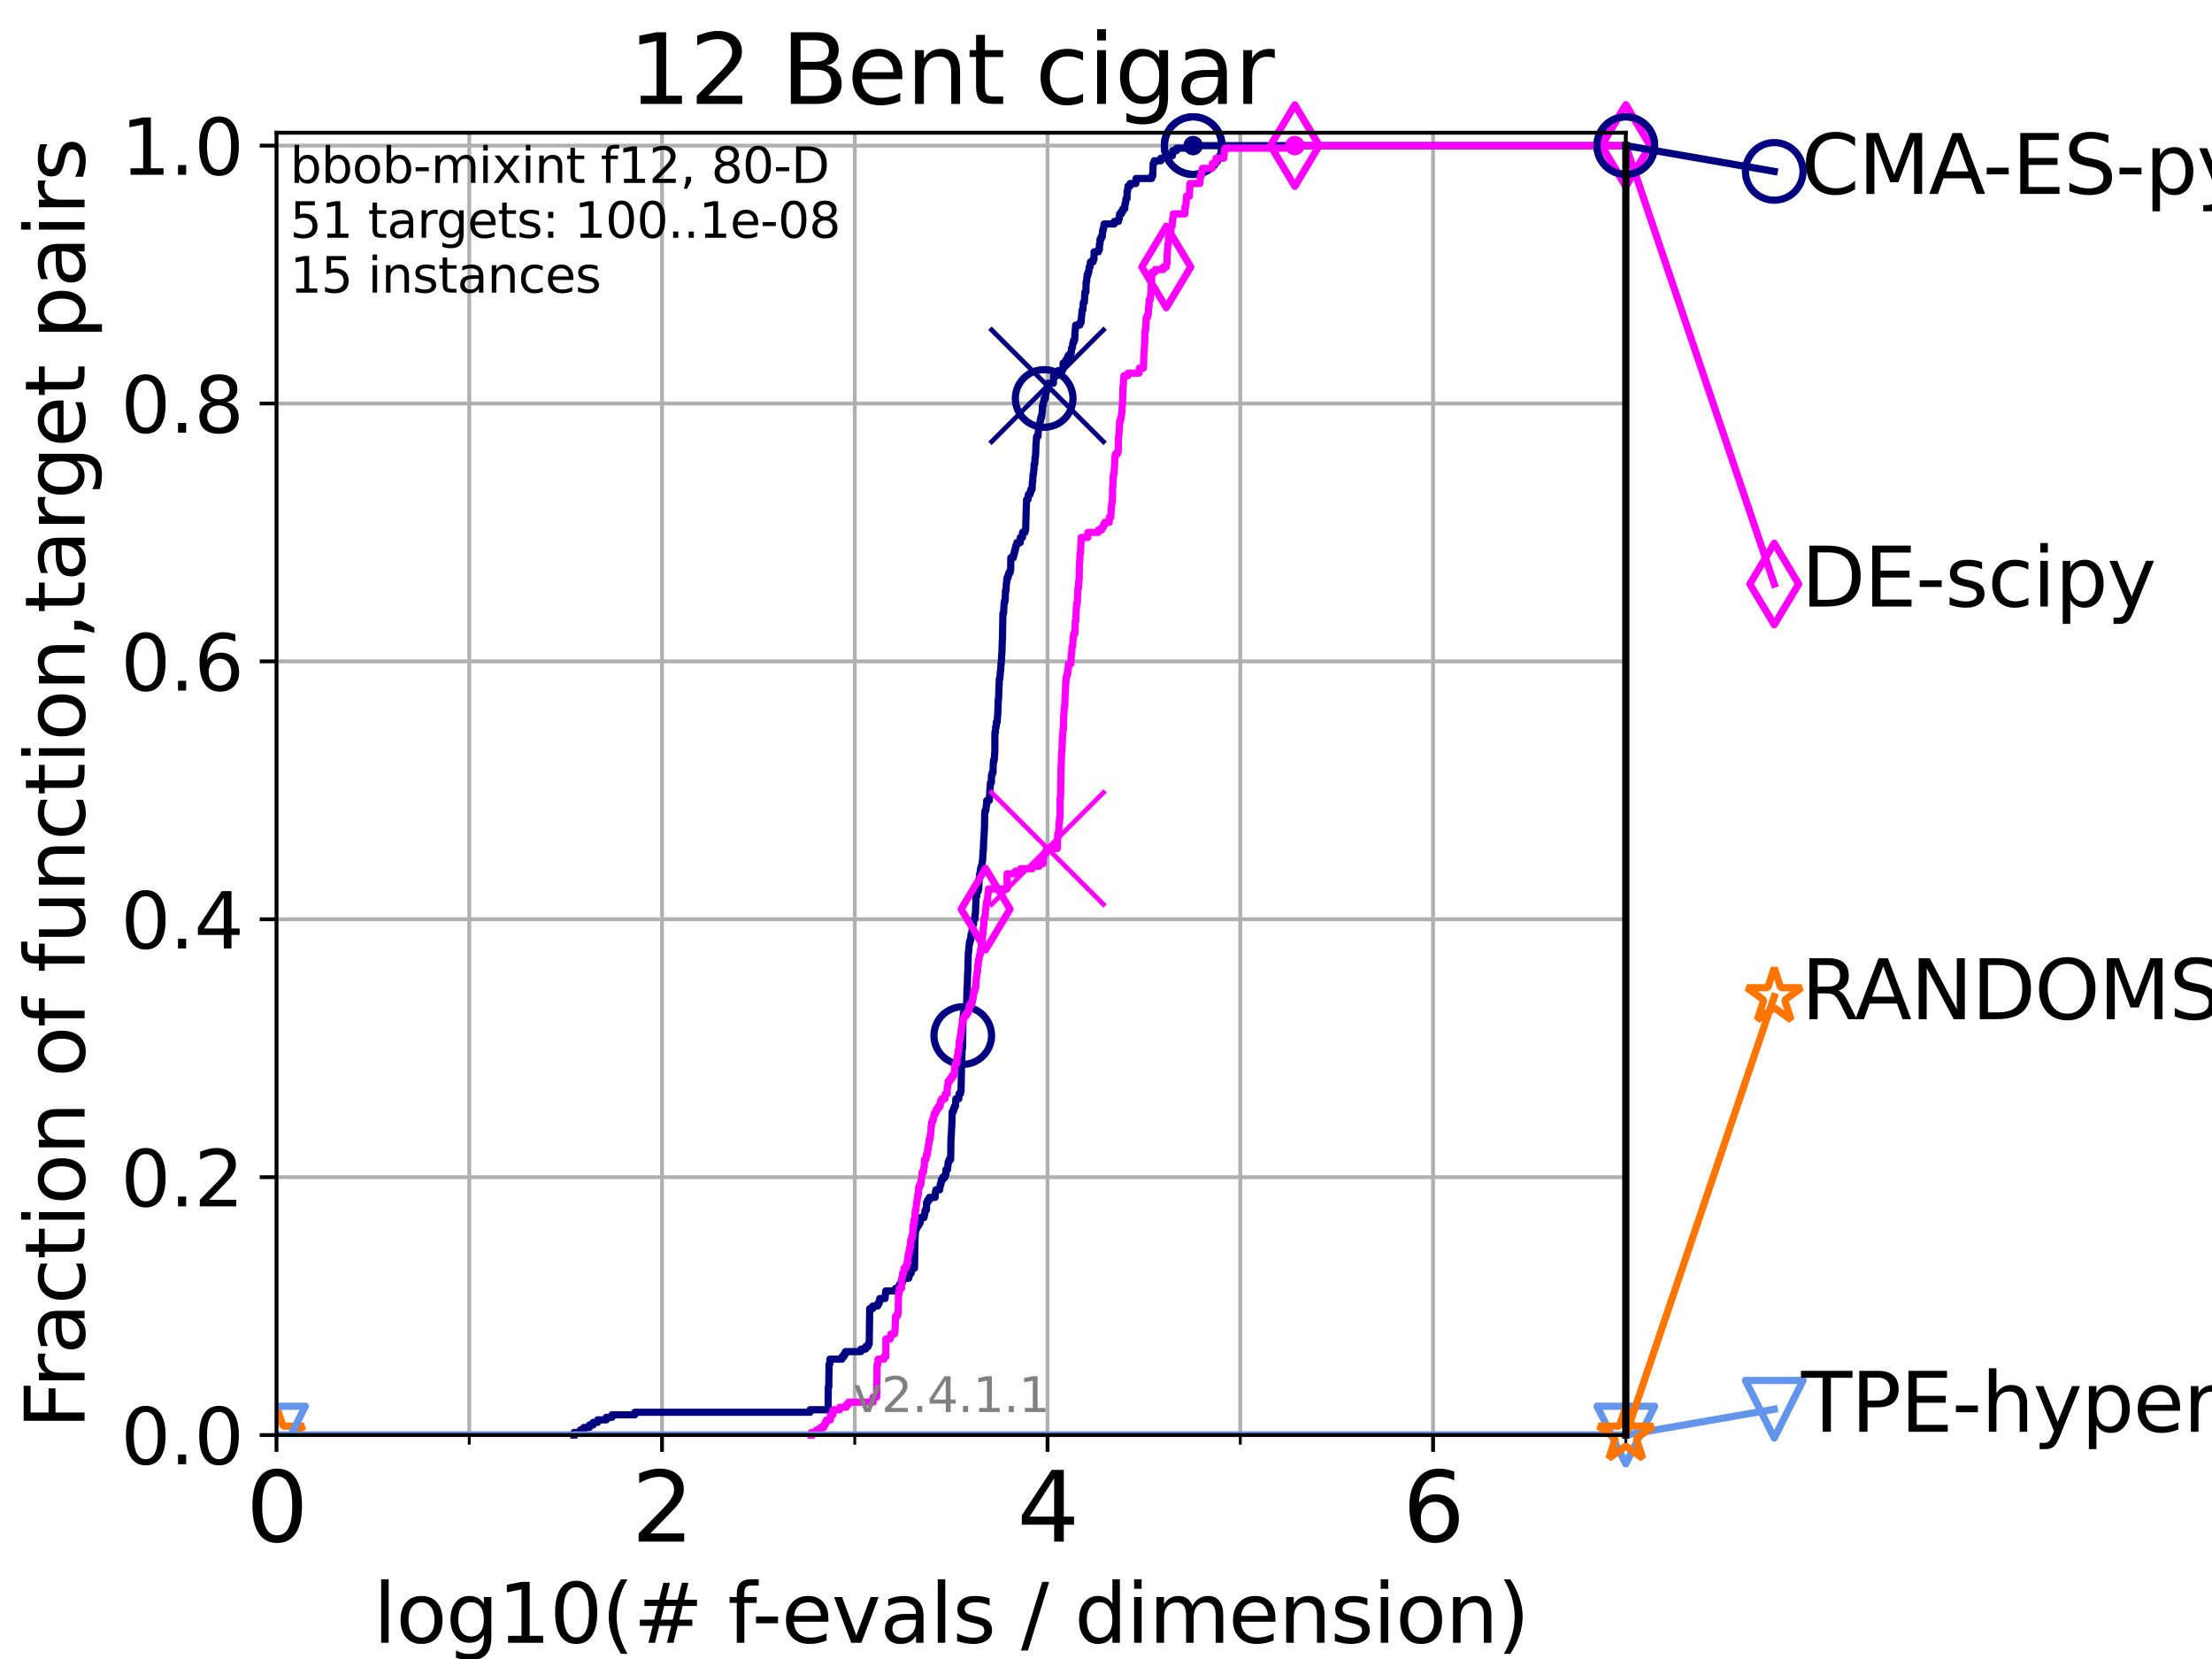 <?xml version="1.0" encoding="utf-8" standalone="no"?>
<!DOCTYPE svg PUBLIC "-//W3C//DTD SVG 1.1//EN"
  "http://www.w3.org/Graphics/SVG/1.1/DTD/svg11.dtd">
<svg height="345.6pt" version="1.1" viewBox="0 0 460.8 345.6" width="460.8pt" xmlns="http://www.w3.org/2000/svg" xmlns:xlink="http://www.w3.org/1999/xlink">
 <defs>
  <style type="text/css">*{stroke-linecap:butt;stroke-linejoin:round;}</style>
 </defs>
 <g id="figure_1">
  <g id="patch_1">
   <path d="M 0 345.6 
L 460.8 345.6 
L 460.8 0 
L 0 0 
z
" style="fill:#ffffff;"/>
  </g>
  <g id="axes_1">
   <g id="patch_2">
    <path d="M 57.6 298.944 
L 338.688 298.944 
L 338.688 27.648 
L 57.6 27.648 
z
" style="fill:#ffffff;"/>
   </g>
   <g id="matplotlib.axis_1">
    <g id="xtick_1">
     <g id="line2d_1">
      <path clip-path="url(#pe3dc09884a)" d="M 57.6 298.944 
L 57.6 27.648 
" style="fill:none;stroke:#b0b0b0;stroke-linecap:square;stroke-width:0.8;"/>
     </g>
     <g id="line2d_2">
      <defs>
       <path d="M 0 0 
L 0 3.5 
" id="mb6c97b53ec" style="stroke:#000000;stroke-width:0.8;"/>
      </defs>
      <g>
       <use style="stroke:#000000;stroke-width:0.8;" x="57.6" xlink:href="#mb6c97b53ec" y="298.944"/>
      </g>
     </g>
     <g id="text_1">
      <!-- 0 -->
      <g transform="translate(51.237 321.141)scale(0.2 -0.2)">
       <defs>
        <path d="M 2034 4250 
Q 1547 4250 1301 3770 
Q 1056 3291 1056 2328 
Q 1056 1369 1301 889 
Q 1547 409 2034 409 
Q 2525 409 2770 889 
Q 3016 1369 3016 2328 
Q 3016 3291 2770 3770 
Q 2525 4250 2034 4250 
z
M 2034 4750 
Q 2819 4750 3233 4129 
Q 3647 3509 3647 2328 
Q 3647 1150 3233 529 
Q 2819 -91 2034 -91 
Q 1250 -91 836 529 
Q 422 1150 422 2328 
Q 422 3509 836 4129 
Q 1250 4750 2034 4750 
z
" id="DejaVuSans-30" transform="scale(0.016)"/>
       </defs>
       <use xlink:href="#DejaVuSans-30"/>
      </g>
     </g>
    </g>
    <g id="xtick_2">
     <g id="line2d_3">
      <path clip-path="url(#pe3dc09884a)" d="M 137.911 298.944 
L 137.911 27.648 
" style="fill:none;stroke:#b0b0b0;stroke-linecap:square;stroke-width:0.8;"/>
     </g>
     <g id="line2d_4">
      <g>
       <use style="stroke:#000000;stroke-width:0.8;" x="137.911" xlink:href="#mb6c97b53ec" y="298.944"/>
      </g>
     </g>
     <g id="text_2">
      <!-- 2 -->
      <g transform="translate(131.548 321.141)scale(0.2 -0.2)">
       <defs>
        <path d="M 1228 531 
L 3431 531 
L 3431 0 
L 469 0 
L 469 531 
Q 828 903 1448 1529 
Q 2069 2156 2228 2338 
Q 2531 2678 2651 2914 
Q 2772 3150 2772 3378 
Q 2772 3750 2511 3984 
Q 2250 4219 1831 4219 
Q 1534 4219 1204 4116 
Q 875 4013 500 3803 
L 500 4441 
Q 881 4594 1212 4672 
Q 1544 4750 1819 4750 
Q 2544 4750 2975 4387 
Q 3406 4025 3406 3419 
Q 3406 3131 3298 2873 
Q 3191 2616 2906 2266 
Q 2828 2175 2409 1742 
Q 1991 1309 1228 531 
z
" id="DejaVuSans-32" transform="scale(0.016)"/>
       </defs>
       <use xlink:href="#DejaVuSans-32"/>
      </g>
     </g>
    </g>
    <g id="xtick_3">
     <g id="line2d_5">
      <path clip-path="url(#pe3dc09884a)" d="M 218.222 298.944 
L 218.222 27.648 
" style="fill:none;stroke:#b0b0b0;stroke-linecap:square;stroke-width:0.8;"/>
     </g>
     <g id="line2d_6">
      <g>
       <use style="stroke:#000000;stroke-width:0.8;" x="218.222" xlink:href="#mb6c97b53ec" y="298.944"/>
      </g>
     </g>
     <g id="text_3">
      <!-- 4 -->
      <g transform="translate(211.859 321.141)scale(0.2 -0.2)">
       <defs>
        <path d="M 2419 4116 
L 825 1625 
L 2419 1625 
L 2419 4116 
z
M 2253 4666 
L 3047 4666 
L 3047 1625 
L 3713 1625 
L 3713 1100 
L 3047 1100 
L 3047 0 
L 2419 0 
L 2419 1100 
L 313 1100 
L 313 1709 
L 2253 4666 
z
" id="DejaVuSans-34" transform="scale(0.016)"/>
       </defs>
       <use xlink:href="#DejaVuSans-34"/>
      </g>
     </g>
    </g>
    <g id="xtick_4">
     <g id="line2d_7">
      <path clip-path="url(#pe3dc09884a)" d="M 298.533 298.944 
L 298.533 27.648 
" style="fill:none;stroke:#b0b0b0;stroke-linecap:square;stroke-width:0.8;"/>
     </g>
     <g id="line2d_8">
      <g>
       <use style="stroke:#000000;stroke-width:0.8;" x="298.533" xlink:href="#mb6c97b53ec" y="298.944"/>
      </g>
     </g>
     <g id="text_4">
      <!-- 6 -->
      <g transform="translate(292.17 321.141)scale(0.2 -0.2)">
       <defs>
        <path d="M 2113 2584 
Q 1688 2584 1439 2293 
Q 1191 2003 1191 1497 
Q 1191 994 1439 701 
Q 1688 409 2113 409 
Q 2538 409 2786 701 
Q 3034 994 3034 1497 
Q 3034 2003 2786 2293 
Q 2538 2584 2113 2584 
z
M 3366 4563 
L 3366 3988 
Q 3128 4100 2886 4159 
Q 2644 4219 2406 4219 
Q 1781 4219 1451 3797 
Q 1122 3375 1075 2522 
Q 1259 2794 1537 2939 
Q 1816 3084 2150 3084 
Q 2853 3084 3261 2657 
Q 3669 2231 3669 1497 
Q 3669 778 3244 343 
Q 2819 -91 2113 -91 
Q 1303 -91 875 529 
Q 447 1150 447 2328 
Q 447 3434 972 4092 
Q 1497 4750 2381 4750 
Q 2619 4750 2861 4703 
Q 3103 4656 3366 4563 
z
" id="DejaVuSans-36" transform="scale(0.016)"/>
       </defs>
       <use xlink:href="#DejaVuSans-36"/>
      </g>
     </g>
    </g>
    <g id="xtick_5">
     <g id="line2d_9">
      <path clip-path="url(#pe3dc09884a)" d="M 97.755 298.944 
L 97.755 27.648 
" style="fill:none;stroke:#b0b0b0;stroke-linecap:square;stroke-width:0.8;"/>
     </g>
     <g id="line2d_10">
      <defs>
       <path d="M 0 0 
L 0 2 
" id="mf6ceb348d7" style="stroke:#000000;stroke-width:0.6;"/>
      </defs>
      <g>
       <use style="stroke:#000000;stroke-width:0.6;" x="97.755" xlink:href="#mf6ceb348d7" y="298.944"/>
      </g>
     </g>
    </g>
    <g id="xtick_6">
     <g id="line2d_11">
      <path clip-path="url(#pe3dc09884a)" d="M 178.066 298.944 
L 178.066 27.648 
" style="fill:none;stroke:#b0b0b0;stroke-linecap:square;stroke-width:0.8;"/>
     </g>
     <g id="line2d_12">
      <g>
       <use style="stroke:#000000;stroke-width:0.6;" x="178.066" xlink:href="#mf6ceb348d7" y="298.944"/>
      </g>
     </g>
    </g>
    <g id="xtick_7">
     <g id="line2d_13">
      <path clip-path="url(#pe3dc09884a)" d="M 258.377 298.944 
L 258.377 27.648 
" style="fill:none;stroke:#b0b0b0;stroke-linecap:square;stroke-width:0.8;"/>
     </g>
     <g id="line2d_14">
      <g>
       <use style="stroke:#000000;stroke-width:0.6;" x="258.377" xlink:href="#mf6ceb348d7" y="298.944"/>
      </g>
     </g>
    </g>
    <g id="xtick_8">
     <g id="line2d_15">
      <path clip-path="url(#pe3dc09884a)" d="M 338.688 298.944 
L 338.688 27.648 
" style="fill:none;stroke:#b0b0b0;stroke-linecap:square;stroke-width:0.8;"/>
     </g>
     <g id="line2d_16">
      <g>
       <use style="stroke:#000000;stroke-width:0.6;" x="338.688" xlink:href="#mf6ceb348d7" y="298.944"/>
      </g>
     </g>
    </g>
    <g id="text_5">
     <!-- log10(# f-evals / dimension) -->
     <g transform="translate(77.764 342.218)scale(0.17 -0.17)">
      <defs>
       <path d="M 603 4863 
L 1178 4863 
L 1178 0 
L 603 0 
L 603 4863 
z
" id="DejaVuSans-6c" transform="scale(0.016)"/>
       <path d="M 1959 3097 
Q 1497 3097 1228 2736 
Q 959 2375 959 1747 
Q 959 1119 1226 758 
Q 1494 397 1959 397 
Q 2419 397 2687 759 
Q 2956 1122 2956 1747 
Q 2956 2369 2687 2733 
Q 2419 3097 1959 3097 
z
M 1959 3584 
Q 2709 3584 3137 3096 
Q 3566 2609 3566 1747 
Q 3566 888 3137 398 
Q 2709 -91 1959 -91 
Q 1206 -91 779 398 
Q 353 888 353 1747 
Q 353 2609 779 3096 
Q 1206 3584 1959 3584 
z
" id="DejaVuSans-6f" transform="scale(0.016)"/>
       <path d="M 2906 1791 
Q 2906 2416 2648 2759 
Q 2391 3103 1925 3103 
Q 1463 3103 1205 2759 
Q 947 2416 947 1791 
Q 947 1169 1205 825 
Q 1463 481 1925 481 
Q 2391 481 2648 825 
Q 2906 1169 2906 1791 
z
M 3481 434 
Q 3481 -459 3084 -895 
Q 2688 -1331 1869 -1331 
Q 1566 -1331 1297 -1286 
Q 1028 -1241 775 -1147 
L 775 -588 
Q 1028 -725 1275 -790 
Q 1522 -856 1778 -856 
Q 2344 -856 2625 -561 
Q 2906 -266 2906 331 
L 2906 616 
Q 2728 306 2450 153 
Q 2172 0 1784 0 
Q 1141 0 747 490 
Q 353 981 353 1791 
Q 353 2603 747 3093 
Q 1141 3584 1784 3584 
Q 2172 3584 2450 3431 
Q 2728 3278 2906 2969 
L 2906 3500 
L 3481 3500 
L 3481 434 
z
" id="DejaVuSans-67" transform="scale(0.016)"/>
       <path d="M 794 531 
L 1825 531 
L 1825 4091 
L 703 3866 
L 703 4441 
L 1819 4666 
L 2450 4666 
L 2450 531 
L 3481 531 
L 3481 0 
L 794 0 
L 794 531 
z
" id="DejaVuSans-31" transform="scale(0.016)"/>
       <path d="M 1984 4856 
Q 1566 4138 1362 3434 
Q 1159 2731 1159 2009 
Q 1159 1288 1364 580 
Q 1569 -128 1984 -844 
L 1484 -844 
Q 1016 -109 783 600 
Q 550 1309 550 2009 
Q 550 2706 781 3412 
Q 1013 4119 1484 4856 
L 1984 4856 
z
" id="DejaVuSans-28" transform="scale(0.016)"/>
       <path d="M 3272 2816 
L 2363 2816 
L 2100 1772 
L 3016 1772 
L 3272 2816 
z
M 2803 4594 
L 2478 3297 
L 3391 3297 
L 3719 4594 
L 4219 4594 
L 3897 3297 
L 4872 3297 
L 4872 2816 
L 3775 2816 
L 3519 1772 
L 4513 1772 
L 4513 1294 
L 3397 1294 
L 3072 0 
L 2572 0 
L 2894 1294 
L 1978 1294 
L 1656 0 
L 1153 0 
L 1478 1294 
L 494 1294 
L 494 1772 
L 1594 1772 
L 1856 2816 
L 850 2816 
L 850 3297 
L 1978 3297 
L 2297 4594 
L 2803 4594 
z
" id="DejaVuSans-23" transform="scale(0.016)"/>
       <path id="DejaVuSans-20" transform="scale(0.016)"/>
       <path d="M 2375 4863 
L 2375 4384 
L 1825 4384 
Q 1516 4384 1395 4259 
Q 1275 4134 1275 3809 
L 1275 3500 
L 2222 3500 
L 2222 3053 
L 1275 3053 
L 1275 0 
L 697 0 
L 697 3053 
L 147 3053 
L 147 3500 
L 697 3500 
L 697 3744 
Q 697 4328 969 4595 
Q 1241 4863 1831 4863 
L 2375 4863 
z
" id="DejaVuSans-66" transform="scale(0.016)"/>
       <path d="M 313 2009 
L 1997 2009 
L 1997 1497 
L 313 1497 
L 313 2009 
z
" id="DejaVuSans-2d" transform="scale(0.016)"/>
       <path d="M 3597 1894 
L 3597 1613 
L 953 1613 
Q 991 1019 1311 708 
Q 1631 397 2203 397 
Q 2534 397 2845 478 
Q 3156 559 3463 722 
L 3463 178 
Q 3153 47 2828 -22 
Q 2503 -91 2169 -91 
Q 1331 -91 842 396 
Q 353 884 353 1716 
Q 353 2575 817 3079 
Q 1281 3584 2069 3584 
Q 2775 3584 3186 3129 
Q 3597 2675 3597 1894 
z
M 3022 2063 
Q 3016 2534 2758 2815 
Q 2500 3097 2075 3097 
Q 1594 3097 1305 2825 
Q 1016 2553 972 2059 
L 3022 2063 
z
" id="DejaVuSans-65" transform="scale(0.016)"/>
       <path d="M 191 3500 
L 800 3500 
L 1894 563 
L 2988 3500 
L 3597 3500 
L 2284 0 
L 1503 0 
L 191 3500 
z
" id="DejaVuSans-76" transform="scale(0.016)"/>
       <path d="M 2194 1759 
Q 1497 1759 1228 1600 
Q 959 1441 959 1056 
Q 959 750 1161 570 
Q 1363 391 1709 391 
Q 2188 391 2477 730 
Q 2766 1069 2766 1631 
L 2766 1759 
L 2194 1759 
z
M 3341 1997 
L 3341 0 
L 2766 0 
L 2766 531 
Q 2569 213 2275 61 
Q 1981 -91 1556 -91 
Q 1019 -91 701 211 
Q 384 513 384 1019 
Q 384 1609 779 1909 
Q 1175 2209 1959 2209 
L 2766 2209 
L 2766 2266 
Q 2766 2663 2505 2880 
Q 2244 3097 1772 3097 
Q 1472 3097 1187 3025 
Q 903 2953 641 2809 
L 641 3341 
Q 956 3463 1253 3523 
Q 1550 3584 1831 3584 
Q 2591 3584 2966 3190 
Q 3341 2797 3341 1997 
z
" id="DejaVuSans-61" transform="scale(0.016)"/>
       <path d="M 2834 3397 
L 2834 2853 
Q 2591 2978 2328 3040 
Q 2066 3103 1784 3103 
Q 1356 3103 1142 2972 
Q 928 2841 928 2578 
Q 928 2378 1081 2264 
Q 1234 2150 1697 2047 
L 1894 2003 
Q 2506 1872 2764 1633 
Q 3022 1394 3022 966 
Q 3022 478 2636 193 
Q 2250 -91 1575 -91 
Q 1294 -91 989 -36 
Q 684 19 347 128 
L 347 722 
Q 666 556 975 473 
Q 1284 391 1588 391 
Q 1994 391 2212 530 
Q 2431 669 2431 922 
Q 2431 1156 2273 1281 
Q 2116 1406 1581 1522 
L 1381 1569 
Q 847 1681 609 1914 
Q 372 2147 372 2553 
Q 372 3047 722 3315 
Q 1072 3584 1716 3584 
Q 2034 3584 2315 3537 
Q 2597 3491 2834 3397 
z
" id="DejaVuSans-73" transform="scale(0.016)"/>
       <path d="M 1625 4666 
L 2156 4666 
L 531 -594 
L 0 -594 
L 1625 4666 
z
" id="DejaVuSans-2f" transform="scale(0.016)"/>
       <path d="M 2906 2969 
L 2906 4863 
L 3481 4863 
L 3481 0 
L 2906 0 
L 2906 525 
Q 2725 213 2448 61 
Q 2172 -91 1784 -91 
Q 1150 -91 751 415 
Q 353 922 353 1747 
Q 353 2572 751 3078 
Q 1150 3584 1784 3584 
Q 2172 3584 2448 3432 
Q 2725 3281 2906 2969 
z
M 947 1747 
Q 947 1113 1208 752 
Q 1469 391 1925 391 
Q 2381 391 2643 752 
Q 2906 1113 2906 1747 
Q 2906 2381 2643 2742 
Q 2381 3103 1925 3103 
Q 1469 3103 1208 2742 
Q 947 2381 947 1747 
z
" id="DejaVuSans-64" transform="scale(0.016)"/>
       <path d="M 603 3500 
L 1178 3500 
L 1178 0 
L 603 0 
L 603 3500 
z
M 603 4863 
L 1178 4863 
L 1178 4134 
L 603 4134 
L 603 4863 
z
" id="DejaVuSans-69" transform="scale(0.016)"/>
       <path d="M 3328 2828 
Q 3544 3216 3844 3400 
Q 4144 3584 4550 3584 
Q 5097 3584 5394 3201 
Q 5691 2819 5691 2113 
L 5691 0 
L 5113 0 
L 5113 2094 
Q 5113 2597 4934 2840 
Q 4756 3084 4391 3084 
Q 3944 3084 3684 2787 
Q 3425 2491 3425 1978 
L 3425 0 
L 2847 0 
L 2847 2094 
Q 2847 2600 2669 2842 
Q 2491 3084 2119 3084 
Q 1678 3084 1418 2786 
Q 1159 2488 1159 1978 
L 1159 0 
L 581 0 
L 581 3500 
L 1159 3500 
L 1159 2956 
Q 1356 3278 1631 3431 
Q 1906 3584 2284 3584 
Q 2666 3584 2933 3390 
Q 3200 3197 3328 2828 
z
" id="DejaVuSans-6d" transform="scale(0.016)"/>
       <path d="M 3513 2113 
L 3513 0 
L 2938 0 
L 2938 2094 
Q 2938 2591 2744 2837 
Q 2550 3084 2163 3084 
Q 1697 3084 1428 2787 
Q 1159 2491 1159 1978 
L 1159 0 
L 581 0 
L 581 3500 
L 1159 3500 
L 1159 2956 
Q 1366 3272 1645 3428 
Q 1925 3584 2291 3584 
Q 2894 3584 3203 3211 
Q 3513 2838 3513 2113 
z
" id="DejaVuSans-6e" transform="scale(0.016)"/>
       <path d="M 513 4856 
L 1013 4856 
Q 1481 4119 1714 3412 
Q 1947 2706 1947 2009 
Q 1947 1309 1714 600 
Q 1481 -109 1013 -844 
L 513 -844 
Q 928 -128 1133 580 
Q 1338 1288 1338 2009 
Q 1338 2731 1133 3434 
Q 928 4138 513 4856 
z
" id="DejaVuSans-29" transform="scale(0.016)"/>
      </defs>
      <use xlink:href="#DejaVuSans-6c"/>
      <use x="27.783" xlink:href="#DejaVuSans-6f"/>
      <use x="88.965" xlink:href="#DejaVuSans-67"/>
      <use x="152.441" xlink:href="#DejaVuSans-31"/>
      <use x="216.064" xlink:href="#DejaVuSans-30"/>
      <use x="279.688" xlink:href="#DejaVuSans-28"/>
      <use x="318.701" xlink:href="#DejaVuSans-23"/>
      <use x="402.49" xlink:href="#DejaVuSans-20"/>
      <use x="434.277" xlink:href="#DejaVuSans-66"/>
      <use x="463.982" xlink:href="#DejaVuSans-2d"/>
      <use x="500.066" xlink:href="#DejaVuSans-65"/>
      <use x="561.59" xlink:href="#DejaVuSans-76"/>
      <use x="620.77" xlink:href="#DejaVuSans-61"/>
      <use x="682.049" xlink:href="#DejaVuSans-6c"/>
      <use x="709.832" xlink:href="#DejaVuSans-73"/>
      <use x="761.932" xlink:href="#DejaVuSans-20"/>
      <use x="793.719" xlink:href="#DejaVuSans-2f"/>
      <use x="827.41" xlink:href="#DejaVuSans-20"/>
      <use x="859.197" xlink:href="#DejaVuSans-64"/>
      <use x="922.674" xlink:href="#DejaVuSans-69"/>
      <use x="950.457" xlink:href="#DejaVuSans-6d"/>
      <use x="1047.869" xlink:href="#DejaVuSans-65"/>
      <use x="1109.393" xlink:href="#DejaVuSans-6e"/>
      <use x="1172.771" xlink:href="#DejaVuSans-73"/>
      <use x="1224.871" xlink:href="#DejaVuSans-69"/>
      <use x="1252.654" xlink:href="#DejaVuSans-6f"/>
      <use x="1313.836" xlink:href="#DejaVuSans-6e"/>
      <use x="1377.215" xlink:href="#DejaVuSans-29"/>
     </g>
    </g>
   </g>
   <g id="matplotlib.axis_2">
    <g id="ytick_1">
     <g id="line2d_17">
      <path clip-path="url(#pe3dc09884a)" d="M 57.6 298.944 
L 338.688 298.944 
" style="fill:none;stroke:#b0b0b0;stroke-linecap:square;stroke-width:0.8;"/>
     </g>
     <g id="line2d_18">
      <defs>
       <path d="M 0 0 
L -3.5 0 
" id="m19011d2f53" style="stroke:#000000;stroke-width:0.8;"/>
      </defs>
      <g>
       <use style="stroke:#000000;stroke-width:0.8;" x="57.6" xlink:href="#m19011d2f53" y="298.944"/>
      </g>
     </g>
     <g id="text_6">
      <!-- 0.0 -->
      <g transform="translate(25.155 305.023)scale(0.16 -0.16)">
       <defs>
        <path d="M 684 794 
L 1344 794 
L 1344 0 
L 684 0 
L 684 794 
z
" id="DejaVuSans-2e" transform="scale(0.016)"/>
       </defs>
       <use xlink:href="#DejaVuSans-30"/>
       <use x="63.623" xlink:href="#DejaVuSans-2e"/>
       <use x="95.41" xlink:href="#DejaVuSans-30"/>
      </g>
     </g>
    </g>
    <g id="ytick_2">
     <g id="line2d_19">
      <path clip-path="url(#pe3dc09884a)" d="M 57.6 245.222 
L 338.688 245.222 
" style="fill:none;stroke:#b0b0b0;stroke-linecap:square;stroke-width:0.8;"/>
     </g>
     <g id="line2d_20">
      <g>
       <use style="stroke:#000000;stroke-width:0.8;" x="57.6" xlink:href="#m19011d2f53" y="245.222"/>
      </g>
     </g>
     <g id="text_7">
      <!-- 0.2 -->
      <g transform="translate(25.155 251.301)scale(0.16 -0.16)">
       <use xlink:href="#DejaVuSans-30"/>
       <use x="63.623" xlink:href="#DejaVuSans-2e"/>
       <use x="95.41" xlink:href="#DejaVuSans-32"/>
      </g>
     </g>
    </g>
    <g id="ytick_3">
     <g id="line2d_21">
      <path clip-path="url(#pe3dc09884a)" d="M 57.6 191.5 
L 338.688 191.5 
" style="fill:none;stroke:#b0b0b0;stroke-linecap:square;stroke-width:0.8;"/>
     </g>
     <g id="line2d_22">
      <g>
       <use style="stroke:#000000;stroke-width:0.8;" x="57.6" xlink:href="#m19011d2f53" y="191.5"/>
      </g>
     </g>
     <g id="text_8">
      <!-- 0.4 -->
      <g transform="translate(25.155 197.579)scale(0.16 -0.16)">
       <use xlink:href="#DejaVuSans-30"/>
       <use x="63.623" xlink:href="#DejaVuSans-2e"/>
       <use x="95.41" xlink:href="#DejaVuSans-34"/>
      </g>
     </g>
    </g>
    <g id="ytick_4">
     <g id="line2d_23">
      <path clip-path="url(#pe3dc09884a)" d="M 57.6 137.778 
L 338.688 137.778 
" style="fill:none;stroke:#b0b0b0;stroke-linecap:square;stroke-width:0.8;"/>
     </g>
     <g id="line2d_24">
      <g>
       <use style="stroke:#000000;stroke-width:0.8;" x="57.6" xlink:href="#m19011d2f53" y="137.778"/>
      </g>
     </g>
     <g id="text_9">
      <!-- 0.6 -->
      <g transform="translate(25.155 143.857)scale(0.16 -0.16)">
       <use xlink:href="#DejaVuSans-30"/>
       <use x="63.623" xlink:href="#DejaVuSans-2e"/>
       <use x="95.41" xlink:href="#DejaVuSans-36"/>
      </g>
     </g>
    </g>
    <g id="ytick_5">
     <g id="line2d_25">
      <path clip-path="url(#pe3dc09884a)" d="M 57.6 84.056 
L 338.688 84.056 
" style="fill:none;stroke:#b0b0b0;stroke-linecap:square;stroke-width:0.8;"/>
     </g>
     <g id="line2d_26">
      <g>
       <use style="stroke:#000000;stroke-width:0.8;" x="57.6" xlink:href="#m19011d2f53" y="84.056"/>
      </g>
     </g>
     <g id="text_10">
      <!-- 0.8 -->
      <g transform="translate(25.155 90.135)scale(0.16 -0.16)">
       <defs>
        <path d="M 2034 2216 
Q 1584 2216 1326 1975 
Q 1069 1734 1069 1313 
Q 1069 891 1326 650 
Q 1584 409 2034 409 
Q 2484 409 2743 651 
Q 3003 894 3003 1313 
Q 3003 1734 2745 1975 
Q 2488 2216 2034 2216 
z
M 1403 2484 
Q 997 2584 770 2862 
Q 544 3141 544 3541 
Q 544 4100 942 4425 
Q 1341 4750 2034 4750 
Q 2731 4750 3128 4425 
Q 3525 4100 3525 3541 
Q 3525 3141 3298 2862 
Q 3072 2584 2669 2484 
Q 3125 2378 3379 2068 
Q 3634 1759 3634 1313 
Q 3634 634 3220 271 
Q 2806 -91 2034 -91 
Q 1263 -91 848 271 
Q 434 634 434 1313 
Q 434 1759 690 2068 
Q 947 2378 1403 2484 
z
M 1172 3481 
Q 1172 3119 1398 2916 
Q 1625 2713 2034 2713 
Q 2441 2713 2670 2916 
Q 2900 3119 2900 3481 
Q 2900 3844 2670 4047 
Q 2441 4250 2034 4250 
Q 1625 4250 1398 4047 
Q 1172 3844 1172 3481 
z
" id="DejaVuSans-38" transform="scale(0.016)"/>
       </defs>
       <use xlink:href="#DejaVuSans-30"/>
       <use x="63.623" xlink:href="#DejaVuSans-2e"/>
       <use x="95.41" xlink:href="#DejaVuSans-38"/>
      </g>
     </g>
    </g>
    <g id="ytick_6">
     <g id="line2d_27">
      <path clip-path="url(#pe3dc09884a)" d="M 57.6 30.334 
L 338.688 30.334 
" style="fill:none;stroke:#b0b0b0;stroke-linecap:square;stroke-width:0.8;"/>
     </g>
     <g id="line2d_28">
      <g>
       <use style="stroke:#000000;stroke-width:0.8;" x="57.6" xlink:href="#m19011d2f53" y="30.334"/>
      </g>
     </g>
     <g id="text_11">
      <!-- 1.0 -->
      <g transform="translate(25.155 36.413)scale(0.16 -0.16)">
       <use xlink:href="#DejaVuSans-31"/>
       <use x="63.623" xlink:href="#DejaVuSans-2e"/>
       <use x="95.41" xlink:href="#DejaVuSans-30"/>
      </g>
     </g>
    </g>
    <g id="text_12">
     <!-- Fraction of function,target pairs -->
     <g transform="translate(17.62 297.681)rotate(-90)scale(0.17 -0.17)">
      <defs>
       <path d="M 628 4666 
L 3309 4666 
L 3309 4134 
L 1259 4134 
L 1259 2759 
L 3109 2759 
L 3109 2228 
L 1259 2228 
L 1259 0 
L 628 0 
L 628 4666 
z
" id="DejaVuSans-46" transform="scale(0.016)"/>
       <path d="M 2631 2963 
Q 2534 3019 2420 3045 
Q 2306 3072 2169 3072 
Q 1681 3072 1420 2755 
Q 1159 2438 1159 1844 
L 1159 0 
L 581 0 
L 581 3500 
L 1159 3500 
L 1159 2956 
Q 1341 3275 1631 3429 
Q 1922 3584 2338 3584 
Q 2397 3584 2469 3576 
Q 2541 3569 2628 3553 
L 2631 2963 
z
" id="DejaVuSans-72" transform="scale(0.016)"/>
       <path d="M 3122 3366 
L 3122 2828 
Q 2878 2963 2633 3030 
Q 2388 3097 2138 3097 
Q 1578 3097 1268 2742 
Q 959 2388 959 1747 
Q 959 1106 1268 751 
Q 1578 397 2138 397 
Q 2388 397 2633 464 
Q 2878 531 3122 666 
L 3122 134 
Q 2881 22 2623 -34 
Q 2366 -91 2075 -91 
Q 1284 -91 818 406 
Q 353 903 353 1747 
Q 353 2603 823 3093 
Q 1294 3584 2113 3584 
Q 2378 3584 2631 3529 
Q 2884 3475 3122 3366 
z
" id="DejaVuSans-63" transform="scale(0.016)"/>
       <path d="M 1172 4494 
L 1172 3500 
L 2356 3500 
L 2356 3053 
L 1172 3053 
L 1172 1153 
Q 1172 725 1289 603 
Q 1406 481 1766 481 
L 2356 481 
L 2356 0 
L 1766 0 
Q 1100 0 847 248 
Q 594 497 594 1153 
L 594 3053 
L 172 3053 
L 172 3500 
L 594 3500 
L 594 4494 
L 1172 4494 
z
" id="DejaVuSans-74" transform="scale(0.016)"/>
       <path d="M 544 1381 
L 544 3500 
L 1119 3500 
L 1119 1403 
Q 1119 906 1312 657 
Q 1506 409 1894 409 
Q 2359 409 2629 706 
Q 2900 1003 2900 1516 
L 2900 3500 
L 3475 3500 
L 3475 0 
L 2900 0 
L 2900 538 
Q 2691 219 2414 64 
Q 2138 -91 1772 -91 
Q 1169 -91 856 284 
Q 544 659 544 1381 
z
M 1991 3584 
L 1991 3584 
z
" id="DejaVuSans-75" transform="scale(0.016)"/>
       <path d="M 750 794 
L 1409 794 
L 1409 256 
L 897 -744 
L 494 -744 
L 750 256 
L 750 794 
z
" id="DejaVuSans-2c" transform="scale(0.016)"/>
       <path d="M 1159 525 
L 1159 -1331 
L 581 -1331 
L 581 3500 
L 1159 3500 
L 1159 2969 
Q 1341 3281 1617 3432 
Q 1894 3584 2278 3584 
Q 2916 3584 3314 3078 
Q 3713 2572 3713 1747 
Q 3713 922 3314 415 
Q 2916 -91 2278 -91 
Q 1894 -91 1617 61 
Q 1341 213 1159 525 
z
M 3116 1747 
Q 3116 2381 2855 2742 
Q 2594 3103 2138 3103 
Q 1681 3103 1420 2742 
Q 1159 2381 1159 1747 
Q 1159 1113 1420 752 
Q 1681 391 2138 391 
Q 2594 391 2855 752 
Q 3116 1113 3116 1747 
z
" id="DejaVuSans-70" transform="scale(0.016)"/>
      </defs>
      <use xlink:href="#DejaVuSans-46"/>
      <use x="50.27" xlink:href="#DejaVuSans-72"/>
      <use x="91.383" xlink:href="#DejaVuSans-61"/>
      <use x="152.662" xlink:href="#DejaVuSans-63"/>
      <use x="207.643" xlink:href="#DejaVuSans-74"/>
      <use x="246.852" xlink:href="#DejaVuSans-69"/>
      <use x="274.635" xlink:href="#DejaVuSans-6f"/>
      <use x="335.816" xlink:href="#DejaVuSans-6e"/>
      <use x="399.195" xlink:href="#DejaVuSans-20"/>
      <use x="430.982" xlink:href="#DejaVuSans-6f"/>
      <use x="492.164" xlink:href="#DejaVuSans-66"/>
      <use x="527.369" xlink:href="#DejaVuSans-20"/>
      <use x="559.156" xlink:href="#DejaVuSans-66"/>
      <use x="594.361" xlink:href="#DejaVuSans-75"/>
      <use x="657.74" xlink:href="#DejaVuSans-6e"/>
      <use x="721.119" xlink:href="#DejaVuSans-63"/>
      <use x="776.1" xlink:href="#DejaVuSans-74"/>
      <use x="815.309" xlink:href="#DejaVuSans-69"/>
      <use x="843.092" xlink:href="#DejaVuSans-6f"/>
      <use x="904.273" xlink:href="#DejaVuSans-6e"/>
      <use x="967.652" xlink:href="#DejaVuSans-2c"/>
      <use x="999.439" xlink:href="#DejaVuSans-74"/>
      <use x="1038.648" xlink:href="#DejaVuSans-61"/>
      <use x="1099.928" xlink:href="#DejaVuSans-72"/>
      <use x="1139.291" xlink:href="#DejaVuSans-67"/>
      <use x="1202.768" xlink:href="#DejaVuSans-65"/>
      <use x="1264.291" xlink:href="#DejaVuSans-74"/>
      <use x="1303.5" xlink:href="#DejaVuSans-20"/>
      <use x="1335.287" xlink:href="#DejaVuSans-70"/>
      <use x="1398.764" xlink:href="#DejaVuSans-61"/>
      <use x="1460.043" xlink:href="#DejaVuSans-69"/>
      <use x="1487.826" xlink:href="#DejaVuSans-72"/>
      <use x="1528.939" xlink:href="#DejaVuSans-73"/>
     </g>
    </g>
   </g>
   <g id="line2d_29">
    <defs>
     <path d="M 0 1.5 
C 0.398 1.5 0.779 1.342 1.061 1.061 
C 1.342 0.779 1.5 0.398 1.5 0 
C 1.5 -0.398 1.342 -0.779 1.061 -1.061 
C 0.779 -1.342 0.398 -1.5 0 -1.5 
C -0.398 -1.5 -0.779 -1.342 -1.061 -1.061 
C -1.342 -0.779 -1.5 -0.398 -1.5 0 
C -1.5 0.398 -1.342 0.779 -1.061 1.061 
C -0.779 1.342 -0.398 1.5 0 1.5 
z
" id="m636dc40cf9" style="stroke:#000080;"/>
    </defs>
    <g>
     <use style="fill:#000080;stroke:#000080;" x="248.555" xlink:href="#m636dc40cf9" y="30.334"/>
     <use style="fill:#000080;stroke:#000080;" x="248.555" xlink:href="#m636dc40cf9" y="30.334"/>
    </g>
   </g>
   <g id="line2d_30">
    <path d="M 119.565 298.944 
L 119.565 298.417 
L 120.887 298.417 
L 120.887 297.891 
L 121.612 297.891 
L 121.612 297.364 
L 122.787 297.364 
L 122.787 296.837 
L 123.559 296.837 
L 123.559 296.311 
L 124.501 296.311 
L 124.501 295.784 
L 126.3 295.784 
L 126.3 295.257 
L 127.489 295.257 
L 127.489 294.731 
L 132.236 294.731 
L 132.236 294.204 
L 168.74 294.204 
L 168.74 293.677 
L 172.505 293.677 
L 172.547 288.937 
L 172.65 288.937 
L 172.708 284.197 
L 172.857 284.197 
L 172.885 283.143 
L 175.39 283.143 
L 175.39 282.617 
L 175.817 282.617 
L 175.817 282.09 
L 176.12 282.09 
L 176.12 281.563 
L 179.361 281.563 
L 179.361 281.037 
L 180.331 281.037 
L 180.331 280.51 
L 180.847 280.51 
L 180.847 279.983 
L 181.075 279.983 
L 181.176 272.61 
L 181.795 272.61 
L 181.795 272.083 
L 182.84 272.083 
L 182.84 271.556 
L 183.142 271.556 
L 183.142 271.03 
L 183.271 271.03 
L 183.271 270.503 
L 184.379 270.503 
L 184.455 269.45 
L 184.528 269.45 
L 184.528 268.923 
L 186.539 268.923 
L 186.539 268.396 
L 187.218 268.396 
L 187.218 267.87 
L 187.515 267.87 
L 187.515 267.343 
L 187.944 267.343 
L 187.944 266.816 
L 188.114 266.816 
L 188.114 266.289 
L 189.302 266.289 
L 189.302 265.763 
L 189.468 265.763 
L 189.468 265.236 
L 189.817 265.236 
L 189.817 264.709 
L 189.933 264.709 
L 189.933 264.183 
L 190.509 264.183 
L 190.618 257.862 
L 190.626 257.862 
L 190.718 256.282 
L 190.842 256.282 
L 190.842 255.756 
L 191.088 255.756 
L 191.088 255.229 
L 191.431 255.229 
L 191.431 254.702 
L 191.712 254.702 
L 191.712 253.649 
L 192.496 253.649 
L 192.496 253.122 
L 192.622 253.122 
L 192.718 252.069 
L 192.99 252.069 
L 193.026 250.489 
L 193.254 250.489 
L 193.254 249.962 
L 193.62 249.962 
L 193.62 249.436 
L 194.803 249.436 
L 194.838 248.382 
L 194.963 248.382 
L 194.963 247.855 
L 195.763 247.855 
L 195.844 246.802 
L 195.999 246.802 
L 195.999 246.275 
L 196.113 246.275 
L 196.113 245.749 
L 196.424 245.749 
L 196.424 245.222 
L 196.889 245.222 
L 196.889 244.695 
L 197.048 244.695 
L 197.061 243.642 
L 197.387 243.642 
L 197.471 242.589 
L 197.514 242.589 
L 197.514 242.062 
L 197.709 242.062 
L 197.709 241.535 
L 198.034 241.535 
L 198.115 236.795 
L 198.155 236.795 
L 198.255 234.688 
L 198.272 234.688 
L 198.37 231.528 
L 198.618 231.528 
L 198.618 231.001 
L 198.81 231.001 
L 198.81 230.475 
L 199.037 230.475 
L 199.116 228.895 
L 199.74 228.895 
L 199.799 227.841 
L 200.083 227.841 
L 200.083 227.315 
L 200.202 227.315 
L 200.305 222.048 
L 200.322 222.048 
L 200.431 218.361 
L 200.518 218.361 
L 200.608 212.041 
L 200.633 212.041 
L 200.714 210.987 
L 200.94 210.987 
L 200.94 210.461 
L 201.107 210.461 
L 201.107 209.934 
L 201.353 209.934 
L 201.449 205.721 
L 201.494 205.721 
L 201.585 202.56 
L 201.619 202.56 
L 201.718 198.347 
L 201.783 198.347 
L 201.892 196.767 
L 201.953 196.767 
L 201.953 196.24 
L 202.092 196.24 
L 202.092 195.714 
L 202.267 195.714 
L 202.271 194.66 
L 202.43 194.66 
L 202.513 193.607 
L 202.605 193.607 
L 202.624 192.553 
L 202.814 192.553 
L 202.842 191.5 
L 203.07 191.5 
L 203.129 190.447 
L 203.187 190.447 
L 203.279 188.34 
L 203.304 188.34 
L 203.308 186.76 
L 203.472 186.76 
L 203.479 185.706 
L 203.784 185.706 
L 203.784 185.18 
L 203.902 185.18 
L 203.968 183.073 
L 204.018 183.073 
L 204.087 182.02 
L 204.165 182.02 
L 204.264 180.966 
L 204.407 180.966 
L 204.407 180.44 
L 204.526 180.44 
L 204.627 179.386 
L 204.685 179.386 
L 204.792 177.28 
L 204.831 177.28 
L 204.941 174.646 
L 204.974 174.646 
L 205.068 172.539 
L 205.087 172.539 
L 205.136 169.379 
L 205.201 169.379 
L 205.201 168.853 
L 205.367 168.853 
L 205.466 167.799 
L 205.539 167.799 
L 205.551 166.746 
L 206.099 166.746 
L 206.202 164.639 
L 206.215 164.639 
L 206.32 163.059 
L 206.518 163.059 
L 206.544 161.479 
L 206.682 161.479 
L 206.682 160.952 
L 206.865 160.952 
L 206.914 158.846 
L 206.988 158.846 
L 206.988 158.319 
L 207.121 158.319 
L 207.217 156.739 
L 207.244 156.739 
L 207.257 152.525 
L 207.372 152.525 
L 207.399 151.472 
L 207.514 151.472 
L 207.577 150.419 
L 207.737 150.419 
L 207.831 148.838 
L 207.852 148.838 
L 207.957 145.678 
L 208.02 145.678 
L 208.127 142.518 
L 208.15 142.518 
L 208.155 141.465 
L 208.283 141.465 
L 208.389 139.885 
L 208.442 139.885 
L 208.526 138.305 
L 208.579 138.305 
L 208.679 136.198 
L 208.708 136.198 
L 208.815 133.038 
L 208.829 133.038 
L 208.926 127.771 
L 209.069 127.771 
L 209.17 125.664 
L 209.261 125.664 
L 209.261 125.138 
L 209.395 125.138 
L 209.464 123.031 
L 209.575 123.031 
L 209.643 121.451 
L 209.715 121.451 
L 209.758 120.397 
L 209.982 120.397 
L 209.982 119.871 
L 210.133 119.871 
L 210.133 119.344 
L 210.416 119.344 
L 210.416 118.817 
L 210.54 118.817 
L 210.569 116.184 
L 211.101 116.184 
L 211.101 115.657 
L 211.241 115.657 
L 211.241 115.131 
L 211.371 115.131 
L 211.371 114.604 
L 211.522 114.604 
L 211.522 114.077 
L 211.649 114.077 
L 211.649 113.55 
L 211.841 113.55 
L 211.841 113.024 
L 212.54 113.024 
L 212.54 111.97 
L 213.006 111.97 
L 213.006 110.917 
L 213.513 110.917 
L 213.513 110.39 
L 213.67 110.39 
L 213.775 106.177 
L 213.786 106.177 
L 213.856 104.07 
L 214.146 104.07 
L 214.226 103.017 
L 214.574 103.017 
L 214.574 102.49 
L 214.745 102.49 
L 214.745 101.963 
L 214.998 101.963 
L 215.066 100.383 
L 215.127 100.383 
L 215.202 98.803 
L 215.293 98.803 
L 215.365 97.75 
L 215.408 97.75 
L 215.412 96.697 
L 215.563 96.697 
L 215.638 95.116 
L 215.724 95.116 
L 215.815 92.483 
L 215.842 92.483 
L 215.944 90.903 
L 216.233 90.903 
L 216.332 89.323 
L 216.351 89.323 
L 216.351 88.796 
L 216.575 88.796 
L 216.668 87.743 
L 216.742 87.743 
L 216.742 87.216 
L 216.899 87.216 
L 216.899 86.69 
L 217.014 86.69 
L 217.11 85.636 
L 217.138 85.636 
L 217.141 84.583 
L 217.267 84.583 
L 217.267 84.056 
L 217.4 84.056 
L 217.4 83.529 
L 217.518 83.529 
L 217.518 83.003 
L 217.751 83.003 
L 217.859 81.949 
L 217.881 81.949 
L 217.881 81.423 
L 218.121 81.423 
L 218.186 80.369 
L 218.288 80.369 
L 218.288 79.843 
L 219.446 79.843 
L 219.455 78.263 
L 220.18 78.263 
L 220.18 77.736 
L 220.427 77.736 
L 220.427 77.209 
L 221.346 77.209 
L 221.346 76.682 
L 221.461 76.682 
L 221.469 75.629 
L 221.958 75.629 
L 221.958 75.102 
L 222.301 75.102 
L 222.301 74.576 
L 222.513 74.576 
L 222.513 74.049 
L 222.987 74.049 
L 222.987 73.522 
L 223.176 73.522 
L 223.235 72.469 
L 223.39 72.469 
L 223.499 71.416 
L 223.649 71.416 
L 223.649 70.889 
L 223.865 70.889 
L 223.96 68.782 
L 224.008 68.782 
L 224.075 67.729 
L 224.951 67.729 
L 224.951 67.202 
L 225.217 67.202 
L 225.316 65.622 
L 225.354 65.622 
L 225.426 64.569 
L 225.582 64.569 
L 225.675 62.989 
L 225.889 62.989 
L 225.991 60.882 
L 226.213 60.882 
L 226.255 58.775 
L 226.358 58.775 
L 226.424 57.722 
L 226.475 57.722 
L 226.475 57.195 
L 226.661 57.195 
L 226.661 56.668 
L 226.819 56.668 
L 226.9 55.615 
L 227.088 55.615 
L 227.147 54.562 
L 227.7 54.562 
L 227.7 54.035 
L 227.896 54.035 
L 227.926 52.455 
L 228.836 52.455 
L 228.836 51.928 
L 229.031 51.928 
L 229.031 50.875 
L 229.148 50.875 
L 229.161 49.821 
L 229.391 49.821 
L 229.391 49.295 
L 229.628 49.295 
L 229.661 48.241 
L 229.763 48.241 
L 229.763 47.715 
L 229.904 47.715 
L 230.002 46.661 
L 232.119 46.661 
L 232.119 46.135 
L 232.996 46.135 
L 232.996 45.608 
L 233.148 45.608 
L 233.234 44.555 
L 233.619 44.555 
L 233.619 44.028 
L 233.91 44.028 
L 233.91 43.501 
L 234.313 43.501 
L 234.352 42.448 
L 234.456 42.448 
L 234.554 41.395 
L 234.783 41.395 
L 234.791 39.814 
L 234.904 39.814 
L 234.982 38.761 
L 235.42 38.761 
L 235.42 38.234 
L 236.623 38.234 
L 236.654 37.181 
L 239.906 37.181 
L 239.906 36.654 
L 240.127 36.654 
L 240.234 34.021 
L 240.456 34.021 
L 240.456 33.494 
L 241.814 33.494 
L 241.814 32.968 
L 243.018 32.968 
L 243.018 32.441 
L 244.244 32.441 
L 244.29 31.387 
L 245.099 31.387 
L 245.099 30.861 
L 248.555 30.861 
L 248.555 30.334 
L 338.688 30.334 
L 338.688 30.334 
" style="fill:none;stroke:#000080;stroke-linecap:square;stroke-width:1.5;"/>
   </g>
   <g id="line2d_31">
    <defs>
     <path d="M 0 6 
C 1.591 6 3.117 5.368 4.243 4.243 
C 5.368 3.117 6 1.591 6 0 
C 6 -1.591 5.368 -3.117 4.243 -4.243 
C 3.117 -5.368 1.591 -6 0 -6 
C -1.591 -6 -3.117 -5.368 -4.243 -4.243 
C -5.368 -3.117 -6 -1.591 -6 0 
C -6 1.591 -5.368 3.117 -4.243 4.243 
C -3.117 5.368 -1.591 6 0 6 
z
" id="m8ff2fb1738" style="stroke:#000080;stroke-width:1.5;"/>
    </defs>
    <g>
     <use style="fill-opacity:0;stroke:#000080;stroke-width:1.5;" x="200.559" xlink:href="#m8ff2fb1738" y="215.728"/>
     <use style="fill-opacity:0;stroke:#000080;stroke-width:1.5;" x="217.518" xlink:href="#m8ff2fb1738" y="83.003"/>
     <use style="fill-opacity:0;stroke:#000080;stroke-width:1.5;" x="248.555" xlink:href="#m8ff2fb1738" y="30.334"/>
     <use style="fill-opacity:0;stroke:#000080;stroke-width:1.5;" x="248.555" xlink:href="#m8ff2fb1738" y="30.334"/>
     <use style="fill-opacity:0;stroke:#000080;stroke-width:1.5;" x="338.688" xlink:href="#m8ff2fb1738" y="30.334"/>
    </g>
   </g>
   <g id="line2d_32">
    <path style="fill:none;stroke:#000080;stroke-linecap:square;stroke-width:1.5;"/>
    <g/>
   </g>
   <g id="line2d_33">
    <path clip-path="url(#pe3dc09884a)" d="M 218.222 80.369 
" style="fill:none;stroke:#000080;stroke-linecap:square;stroke-width:1.5;"/>
    <defs>
     <path d="M -12 12 
L 12 -12 
M -12 -12 
L 12 12 
" id="mc05017155a" style="stroke:#000080;"/>
    </defs>
    <g clip-path="url(#pe3dc09884a)">
     <use style="fill:#000080;stroke:#000080;" x="218.222" xlink:href="#mc05017155a" y="80.369"/>
    </g>
   </g>
   <g id="line2d_34">
    <defs>
     <path d="M 0 1.5 
C 0.398 1.5 0.779 1.342 1.061 1.061 
C 1.342 0.779 1.5 0.398 1.5 0 
C 1.5 -0.398 1.342 -0.779 1.061 -1.061 
C 0.779 -1.342 0.398 -1.5 0 -1.5 
C -0.398 -1.5 -0.779 -1.342 -1.061 -1.061 
C -1.342 -0.779 -1.5 -0.398 -1.5 0 
C -1.5 0.398 -1.342 0.779 -1.061 1.061 
C -0.779 1.342 -0.398 1.5 0 1.5 
z
" id="m789ba0df7a" style="stroke:#ff00ff;"/>
    </defs>
    <g>
     <use style="fill:#ff00ff;stroke:#ff00ff;" x="269.738" xlink:href="#m789ba0df7a" y="30.334"/>
     <use style="fill:#ff00ff;stroke:#ff00ff;" x="269.738" xlink:href="#m789ba0df7a" y="30.334"/>
    </g>
   </g>
   <g id="line2d_35">
    <path d="M 168.987 298.944 
L 168.987 298.417 
L 170.07 298.417 
L 170.07 297.891 
L 170.913 297.891 
L 170.913 297.364 
L 171.616 297.364 
L 171.616 296.837 
L 171.897 296.837 
L 171.897 296.311 
L 172.198 296.311 
L 172.198 295.784 
L 173.006 295.784 
L 173.006 294.731 
L 173.502 294.731 
L 173.546 293.677 
L 174.945 293.677 
L 174.945 293.15 
L 176.278 293.15 
L 176.278 292.624 
L 176.742 292.624 
L 176.742 292.097 
L 181.898 292.097 
L 181.898 291.044 
L 182.625 291.044 
L 182.702 284.197 
L 182.9 284.197 
L 182.9 283.143 
L 184.147 283.143 
L 184.147 282.617 
L 184.54 282.617 
L 184.54 278.93 
L 185.46 278.93 
L 185.46 278.403 
L 185.601 278.403 
L 185.601 277.877 
L 186.356 277.877 
L 186.459 276.823 
L 186.472 276.823 
L 186.546 274.19 
L 186.938 274.19 
L 186.938 273.663 
L 187.101 273.663 
L 187.166 269.45 
L 187.302 269.45 
L 187.359 268.396 
L 187.808 268.396 
L 187.834 266.289 
L 187.968 266.289 
L 188.019 265.236 
L 188.246 265.236 
L 188.332 264.183 
L 188.725 264.183 
L 188.725 263.656 
L 188.939 263.656 
L 189.014 262.603 
L 189.115 262.603 
L 189.15 261.549 
L 189.279 261.549 
L 189.279 261.023 
L 189.407 261.023 
L 189.448 259.969 
L 189.647 259.969 
L 189.692 258.389 
L 189.844 258.389 
L 189.844 257.862 
L 190.004 257.862 
L 190.004 257.336 
L 190.119 257.336 
L 190.212 255.229 
L 190.369 255.229 
L 190.369 254.176 
L 190.573 254.176 
L 190.68 252.069 
L 190.818 252.069 
L 190.928 250.489 
L 191.007 250.489 
L 191.112 249.436 
L 191.149 249.436 
L 191.149 248.909 
L 191.315 248.909 
L 191.375 247.329 
L 191.567 247.329 
L 191.567 246.802 
L 191.821 246.802 
L 191.879 245.749 
L 191.953 245.749 
L 192.059 244.695 
L 192.078 244.695 
L 192.078 244.169 
L 192.395 244.169 
L 192.46 243.115 
L 192.555 243.115 
L 192.58 241.535 
L 192.904 241.535 
L 192.986 240.482 
L 193.228 240.482 
L 193.239 239.428 
L 193.351 239.428 
L 193.406 238.375 
L 193.517 238.375 
L 193.557 237.322 
L 193.772 237.322 
L 193.787 236.268 
L 193.898 236.268 
L 193.968 234.688 
L 194.034 234.688 
L 194.122 233.635 
L 194.337 233.635 
L 194.337 233.108 
L 194.474 233.108 
L 194.579 232.055 
L 194.856 232.055 
L 194.856 231.528 
L 195.096 231.528 
L 195.096 231.001 
L 195.467 231.001 
L 195.467 230.475 
L 195.842 230.475 
L 195.899 229.421 
L 196.165 229.421 
L 196.165 228.895 
L 196.848 228.895 
L 196.912 227.841 
L 197.316 227.841 
L 197.347 226.261 
L 197.476 226.261 
L 197.52 225.208 
L 197.905 225.208 
L 197.905 224.681 
L 198.28 224.681 
L 198.28 224.155 
L 198.672 224.155 
L 198.672 223.628 
L 198.802 223.628 
L 198.884 222.048 
L 199.006 222.048 
L 199.006 221.521 
L 199.348 221.521 
L 199.426 219.941 
L 199.555 219.941 
L 199.571 218.888 
L 199.727 218.888 
L 199.833 216.781 
L 199.959 216.781 
L 200.064 215.728 
L 200.171 215.728 
L 200.172 214.674 
L 200.318 214.674 
L 200.364 213.621 
L 200.455 213.621 
L 200.463 212.567 
L 200.685 212.567 
L 200.685 212.041 
L 200.935 212.041 
L 200.935 211.514 
L 201.386 211.514 
L 201.386 210.987 
L 201.712 210.987 
L 201.712 210.461 
L 201.88 210.461 
L 201.904 209.407 
L 202.344 209.407 
L 202.344 208.881 
L 202.558 208.881 
L 202.629 207.827 
L 202.779 207.827 
L 202.792 206.774 
L 202.946 206.774 
L 202.946 206.247 
L 203.154 206.247 
L 203.154 205.721 
L 203.282 205.721 
L 203.368 203.614 
L 203.453 203.614 
L 203.525 202.56 
L 203.642 202.56 
L 203.687 200.98 
L 203.795 200.98 
L 203.796 199.927 
L 203.958 199.927 
L 204.068 198.874 
L 204.213 198.874 
L 204.272 197.82 
L 204.368 197.82 
L 204.472 196.24 
L 204.629 196.24 
L 204.652 194.66 
L 204.764 194.66 
L 204.851 193.08 
L 204.928 193.08 
L 204.973 191.5 
L 205.088 191.5 
L 205.088 190.973 
L 205.225 190.973 
L 205.315 189.393 
L 205.376 189.393 
L 205.454 188.34 
L 205.53 188.34 
L 205.53 187.813 
L 205.689 187.813 
L 205.794 186.233 
L 205.851 186.233 
L 205.911 185.18 
L 209.793 185.18 
L 209.793 182.02 
L 211.5 182.02 
L 211.5 181.493 
L 212.595 181.493 
L 212.595 180.966 
L 215.021 180.966 
L 215.021 180.44 
L 216.499 180.44 
L 216.499 179.913 
L 217.295 179.913 
L 217.399 178.333 
L 217.463 178.333 
L 217.463 177.806 
L 217.886 177.806 
L 217.976 176.753 
L 220.269 176.753 
L 220.351 173.593 
L 220.582 173.593 
L 220.582 171.486 
L 220.702 171.486 
L 220.702 170.433 
L 220.823 170.433 
L 220.839 166.219 
L 220.938 166.219 
L 221.031 159.899 
L 221.055 159.899 
L 221.15 156.739 
L 221.216 156.739 
L 221.325 153.579 
L 221.35 153.579 
L 221.437 151.999 
L 221.514 151.999 
L 221.591 148.838 
L 221.636 148.838 
L 221.714 147.258 
L 221.807 147.258 
L 221.891 144.625 
L 221.923 144.625 
L 222.017 141.992 
L 222.073 141.992 
L 222.089 140.938 
L 222.261 140.938 
L 222.261 140.411 
L 222.434 140.411 
L 222.434 139.358 
L 222.558 139.358 
L 222.558 138.305 
L 223.073 138.305 
L 223.174 136.198 
L 223.25 136.198 
L 223.33 134.618 
L 223.467 134.618 
L 223.522 133.038 
L 223.597 133.038 
L 223.659 131.985 
L 223.94 131.985 
L 223.994 129.351 
L 224.119 129.351 
L 224.201 126.718 
L 224.245 126.718 
L 224.294 125.664 
L 224.414 125.664 
L 224.515 123.031 
L 224.548 123.031 
L 224.548 122.504 
L 224.673 122.504 
L 224.724 120.924 
L 224.802 120.924 
L 224.87 117.237 
L 224.915 117.237 
L 225.017 115.131 
L 225.069 115.131 
L 225.18 113.024 
L 225.199 113.024 
L 225.226 111.97 
L 226.6 111.97 
L 226.6 110.917 
L 228.783 110.917 
L 228.783 110.39 
L 229.519 110.39 
L 229.519 109.864 
L 229.852 109.864 
L 229.852 109.337 
L 230.143 109.337 
L 230.143 108.81 
L 231.079 108.81 
L 231.079 107.757 
L 231.407 107.757 
L 231.504 105.65 
L 231.53 105.65 
L 231.636 104.597 
L 231.72 104.597 
L 231.773 101.437 
L 231.834 101.437 
L 231.871 99.33 
L 231.958 99.33 
L 231.958 98.803 
L 232.076 98.803 
L 232.185 96.697 
L 232.207 96.697 
L 232.241 95.116 
L 232.362 95.116 
L 232.362 94.59 
L 232.786 94.59 
L 232.786 94.063 
L 232.943 94.063 
L 233.006 90.903 
L 233.069 90.903 
L 233.161 89.323 
L 233.183 89.323 
L 233.227 87.743 
L 233.429 87.743 
L 233.429 87.216 
L 233.542 87.216 
L 233.645 86.163 
L 233.697 86.163 
L 233.807 84.056 
L 233.844 84.056 
L 233.949 80.369 
L 234.001 80.369 
L 234.067 78.789 
L 234.134 78.789 
L 234.134 78.263 
L 234.997 78.263 
L 234.997 77.736 
L 237.299 77.736 
L 237.357 76.682 
L 238.204 76.682 
L 238.298 73.522 
L 238.334 73.522 
L 238.437 71.416 
L 238.473 71.416 
L 238.522 68.782 
L 238.668 68.782 
L 238.761 66.149 
L 239.035 66.149 
L 239.035 65.622 
L 239.192 65.622 
L 239.27 64.042 
L 239.363 64.042 
L 239.387 62.462 
L 239.628 62.462 
L 239.673 61.409 
L 239.74 61.409 
L 239.834 59.302 
L 239.862 59.302 
L 239.954 57.195 
L 240.021 57.195 
L 240.021 56.668 
L 240.641 56.668 
L 240.641 56.142 
L 242.312 56.142 
L 242.312 55.615 
L 242.964 55.615 
L 242.964 55.088 
L 243.09 55.088 
L 243.166 52.455 
L 243.208 52.455 
L 243.284 50.875 
L 243.398 50.875 
L 243.447 49.295 
L 243.673 49.295 
L 243.78 48.241 
L 243.905 48.241 
L 243.905 47.188 
L 244.173 47.188 
L 244.277 45.608 
L 244.355 45.608 
L 244.429 44.555 
L 246.847 44.555 
L 246.867 42.975 
L 247.043 42.975 
L 247.134 41.395 
L 247.161 41.395 
L 247.161 40.868 
L 247.784 40.868 
L 247.878 38.234 
L 249.955 38.234 
L 250.066 36.654 
L 250.256 36.654 
L 250.332 35.601 
L 250.466 35.601 
L 250.466 35.074 
L 252.514 35.074 
L 252.558 34.021 
L 253.23 34.021 
L 253.329 32.968 
L 254.939 32.968 
L 255.039 31.387 
L 255.218 31.387 
L 255.218 30.861 
L 269.738 30.861 
L 269.738 30.334 
L 338.688 30.334 
L 338.688 30.334 
" style="fill:none;stroke:#ff00ff;stroke-linecap:square;stroke-width:1.5;"/>
   </g>
   <g id="line2d_36">
    <defs>
     <path d="M 0 8.485 
L 5.091 0 
L 0 -8.485 
L -5.091 0 
z
" id="m0a5ce3cbf9" style="stroke:#ff00ff;stroke-linejoin:miter;stroke-width:1.5;"/>
    </defs>
    <g>
     <use style="fill-opacity:0;stroke:#ff00ff;stroke-linejoin:miter;stroke-width:1.5;" x="205.315" xlink:href="#m0a5ce3cbf9" y="189.393"/>
     <use style="fill-opacity:0;stroke:#ff00ff;stroke-linejoin:miter;stroke-width:1.5;" x="242.964" xlink:href="#m0a5ce3cbf9" y="55.615"/>
     <use style="fill-opacity:0;stroke:#ff00ff;stroke-linejoin:miter;stroke-width:1.5;" x="269.738" xlink:href="#m0a5ce3cbf9" y="30.334"/>
     <use style="fill-opacity:0;stroke:#ff00ff;stroke-linejoin:miter;stroke-width:1.5;" x="338.688" xlink:href="#m0a5ce3cbf9" y="30.334"/>
    </g>
   </g>
   <g id="line2d_37">
    <path style="fill:none;stroke:#ff00ff;stroke-linecap:square;stroke-width:1.5;"/>
    <g/>
   </g>
   <g id="line2d_38">
    <path clip-path="url(#pe3dc09884a)" d="M 218.222 176.753 
" style="fill:none;stroke:#ff00ff;stroke-linecap:square;stroke-width:1.5;"/>
    <defs>
     <path d="M -12 12 
L 12 -12 
M -12 -12 
L 12 12 
" id="m691ab8f401" style="stroke:#ff00ff;"/>
    </defs>
    <g clip-path="url(#pe3dc09884a)">
     <use style="fill:#ff00ff;stroke:#ff00ff;" x="218.222" xlink:href="#m691ab8f401" y="176.753"/>
    </g>
   </g>
   <g id="line2d_39">
    <path clip-path="url(#pe3dc09884a)" d="M 57.6 298.944 
L 57.6 298.944 
L 57.6 298.944 
L 57.6 298.944 
L 338.688 298.944 
" style="fill:none;stroke:#ff7500;stroke-linecap:square;stroke-width:1.5;"/>
   </g>
   <g id="line2d_40">
    <defs>
     <path d="M 0 -6 
L -1.347 -1.854 
L -5.706 -1.854 
L -2.18 0.708 
L -3.527 4.854 
L -0 2.292 
L 3.527 4.854 
L 2.18 0.708 
L 5.706 -1.854 
L 1.347 -1.854 
z
" id="m8b3aec7cc5" style="stroke:#ff7500;stroke-linejoin:bevel;stroke-width:1.5;"/>
    </defs>
    <g clip-path="url(#pe3dc09884a)">
     <use style="fill-opacity:0;stroke:#ff7500;stroke-linejoin:bevel;stroke-width:1.5;" x="57.6" xlink:href="#m8b3aec7cc5" y="298.944"/>
    </g>
   </g>
   <g id="line2d_41">
    <path clip-path="url(#pe3dc09884a)" style="fill:none;stroke:#ff7500;stroke-linecap:square;stroke-width:1.5;"/>
    <g clip-path="url(#pe3dc09884a)">
     <use style="fill-opacity:0;stroke:#ff7500;stroke-linejoin:bevel;stroke-width:1.5;" x="-1" xlink:href="#m8b3aec7cc5" y="567.554"/>
     <use style="fill-opacity:0;stroke:#ff7500;stroke-linejoin:bevel;stroke-width:1.5;" x="338.688" xlink:href="#m8b3aec7cc5" y="567.554"/>
    </g>
   </g>
   <g id="line2d_42">
    <path clip-path="url(#pe3dc09884a)" d="M 57.6 298.944 
L 57.6 298.944 
L 57.6 298.944 
L 57.6 298.944 
L 338.688 298.944 
" style="fill:none;stroke:#6495ed;stroke-linecap:square;stroke-width:1.5;"/>
   </g>
   <g id="line2d_43">
    <defs>
     <path d="M -0 6 
L 6 -6 
L -6 -6 
z
" id="m4bce28eb7a" style="stroke:#6495ed;stroke-linejoin:miter;stroke-width:1.5;"/>
    </defs>
    <g clip-path="url(#pe3dc09884a)">
     <use style="fill-opacity:0;stroke:#6495ed;stroke-linejoin:miter;stroke-width:1.5;" x="57.6" xlink:href="#m4bce28eb7a" y="298.944"/>
    </g>
   </g>
   <g id="line2d_44">
    <path clip-path="url(#pe3dc09884a)" style="fill:none;stroke:#6495ed;stroke-linecap:square;stroke-width:1.5;"/>
    <g clip-path="url(#pe3dc09884a)">
     <use style="fill-opacity:0;stroke:#6495ed;stroke-linejoin:miter;stroke-width:1.5;" x="-1" xlink:href="#m4bce28eb7a" y="567.554"/>
     <use style="fill-opacity:0;stroke:#6495ed;stroke-linejoin:miter;stroke-width:1.5;" x="338.688" xlink:href="#m4bce28eb7a" y="567.554"/>
    </g>
   </g>
   <g id="line2d_45">
    <path d="M 338.688 298.944 
L 369.608 293.572 
" style="fill:none;stroke:#6495ed;stroke-linecap:square;stroke-width:1.5;"/>
    <g>
     <use style="fill-opacity:0;stroke:#6495ed;stroke-linejoin:miter;stroke-width:1.5;" x="338.688" xlink:href="#m4bce28eb7a" y="298.944"/>
     <use style="fill-opacity:0;stroke:#6495ed;stroke-linejoin:miter;stroke-width:1.5;" x="369.608" xlink:href="#m4bce28eb7a" y="293.572"/>
    </g>
   </g>
   <g id="line2d_46">
    <path d="M 338.688 298.944 
L 369.608 207.617 
" style="fill:none;stroke:#ff7500;stroke-linecap:square;stroke-width:1.5;"/>
    <g>
     <use style="fill-opacity:0;stroke:#ff7500;stroke-linejoin:bevel;stroke-width:1.5;" x="338.688" xlink:href="#m8b3aec7cc5" y="298.944"/>
     <use style="fill-opacity:0;stroke:#ff7500;stroke-linejoin:bevel;stroke-width:1.5;" x="369.608" xlink:href="#m8b3aec7cc5" y="207.617"/>
    </g>
   </g>
   <g id="line2d_47">
    <path d="M 338.688 30.334 
L 369.608 121.661 
" style="fill:none;stroke:#ff00ff;stroke-linecap:square;stroke-width:1.5;"/>
    <g>
     <use style="fill-opacity:0;stroke:#ff00ff;stroke-linejoin:miter;stroke-width:1.5;" x="338.688" xlink:href="#m0a5ce3cbf9" y="30.334"/>
     <use style="fill-opacity:0;stroke:#ff00ff;stroke-linejoin:miter;stroke-width:1.5;" x="369.608" xlink:href="#m0a5ce3cbf9" y="121.661"/>
    </g>
   </g>
   <g id="line2d_48">
    <path d="M 338.688 30.334 
L 369.608 35.706 
" style="fill:none;stroke:#000080;stroke-linecap:square;stroke-width:1.5;"/>
    <g>
     <use style="fill-opacity:0;stroke:#000080;stroke-width:1.5;" x="338.688" xlink:href="#m8ff2fb1738" y="30.334"/>
     <use style="fill-opacity:0;stroke:#000080;stroke-width:1.5;" x="369.608" xlink:href="#m8ff2fb1738" y="35.706"/>
    </g>
   </g>
   <g id="line2d_49">
    <path d="M 338.688 298.944 
L 338.688 30.334 
" style="fill:none;stroke:#000000;stroke-linecap:square;stroke-width:1.5;"/>
   </g>
   <g id="patch_3">
    <path d="M 57.6 298.944 
L 57.6 27.648 
" style="fill:none;stroke:#000000;stroke-linecap:square;stroke-linejoin:miter;stroke-width:0.8;"/>
   </g>
   <g id="patch_4">
    <path d="M 338.688 298.944 
L 338.688 27.648 
" style="fill:none;stroke:#000000;stroke-linecap:square;stroke-linejoin:miter;stroke-width:0.8;"/>
   </g>
   <g id="patch_5">
    <path d="M 57.6 298.944 
L 338.688 298.944 
" style="fill:none;stroke:#000000;stroke-linecap:square;stroke-linejoin:miter;stroke-width:0.8;"/>
   </g>
   <g id="patch_6">
    <path d="M 57.6 27.648 
L 338.688 27.648 
" style="fill:none;stroke:#000000;stroke-linecap:square;stroke-linejoin:miter;stroke-width:0.8;"/>
   </g>
   <g id="text_13">
    <!-- TPE-hyper -->
    <g transform="translate(375.229 298.263)scale(0.17 -0.17)">
     <defs>
      <path d="M -19 4666 
L 3928 4666 
L 3928 4134 
L 2272 4134 
L 2272 0 
L 1638 0 
L 1638 4134 
L -19 4134 
L -19 4666 
z
" id="DejaVuSans-54" transform="scale(0.016)"/>
      <path d="M 1259 4147 
L 1259 2394 
L 2053 2394 
Q 2494 2394 2734 2622 
Q 2975 2850 2975 3272 
Q 2975 3691 2734 3919 
Q 2494 4147 2053 4147 
L 1259 4147 
z
M 628 4666 
L 2053 4666 
Q 2838 4666 3239 4311 
Q 3641 3956 3641 3272 
Q 3641 2581 3239 2228 
Q 2838 1875 2053 1875 
L 1259 1875 
L 1259 0 
L 628 0 
L 628 4666 
z
" id="DejaVuSans-50" transform="scale(0.016)"/>
      <path d="M 628 4666 
L 3578 4666 
L 3578 4134 
L 1259 4134 
L 1259 2753 
L 3481 2753 
L 3481 2222 
L 1259 2222 
L 1259 531 
L 3634 531 
L 3634 0 
L 628 0 
L 628 4666 
z
" id="DejaVuSans-45" transform="scale(0.016)"/>
      <path d="M 3513 2113 
L 3513 0 
L 2938 0 
L 2938 2094 
Q 2938 2591 2744 2837 
Q 2550 3084 2163 3084 
Q 1697 3084 1428 2787 
Q 1159 2491 1159 1978 
L 1159 0 
L 581 0 
L 581 4863 
L 1159 4863 
L 1159 2956 
Q 1366 3272 1645 3428 
Q 1925 3584 2291 3584 
Q 2894 3584 3203 3211 
Q 3513 2838 3513 2113 
z
" id="DejaVuSans-68" transform="scale(0.016)"/>
      <path d="M 2059 -325 
Q 1816 -950 1584 -1140 
Q 1353 -1331 966 -1331 
L 506 -1331 
L 506 -850 
L 844 -850 
Q 1081 -850 1212 -737 
Q 1344 -625 1503 -206 
L 1606 56 
L 191 3500 
L 800 3500 
L 1894 763 
L 2988 3500 
L 3597 3500 
L 2059 -325 
z
" id="DejaVuSans-79" transform="scale(0.016)"/>
     </defs>
     <use xlink:href="#DejaVuSans-54"/>
     <use x="61.084" xlink:href="#DejaVuSans-50"/>
     <use x="121.387" xlink:href="#DejaVuSans-45"/>
     <use x="184.57" xlink:href="#DejaVuSans-2d"/>
     <use x="220.654" xlink:href="#DejaVuSans-68"/>
     <use x="284.033" xlink:href="#DejaVuSans-79"/>
     <use x="343.213" xlink:href="#DejaVuSans-70"/>
     <use x="406.689" xlink:href="#DejaVuSans-65"/>
     <use x="468.213" xlink:href="#DejaVuSans-72"/>
    </g>
   </g>
   <g id="text_14">
    <!-- RANDOMSEA -->
    <g transform="translate(375.229 212.308)scale(0.17 -0.17)">
     <defs>
      <path d="M 2841 2188 
Q 3044 2119 3236 1894 
Q 3428 1669 3622 1275 
L 4263 0 
L 3584 0 
L 2988 1197 
Q 2756 1666 2539 1819 
Q 2322 1972 1947 1972 
L 1259 1972 
L 1259 0 
L 628 0 
L 628 4666 
L 2053 4666 
Q 2853 4666 3247 4331 
Q 3641 3997 3641 3322 
Q 3641 2881 3436 2590 
Q 3231 2300 2841 2188 
z
M 1259 4147 
L 1259 2491 
L 2053 2491 
Q 2509 2491 2742 2702 
Q 2975 2913 2975 3322 
Q 2975 3731 2742 3939 
Q 2509 4147 2053 4147 
L 1259 4147 
z
" id="DejaVuSans-52" transform="scale(0.016)"/>
      <path d="M 2188 4044 
L 1331 1722 
L 3047 1722 
L 2188 4044 
z
M 1831 4666 
L 2547 4666 
L 4325 0 
L 3669 0 
L 3244 1197 
L 1141 1197 
L 716 0 
L 50 0 
L 1831 4666 
z
" id="DejaVuSans-41" transform="scale(0.016)"/>
      <path d="M 628 4666 
L 1478 4666 
L 3547 763 
L 3547 4666 
L 4159 4666 
L 4159 0 
L 3309 0 
L 1241 3903 
L 1241 0 
L 628 0 
L 628 4666 
z
" id="DejaVuSans-4e" transform="scale(0.016)"/>
      <path d="M 1259 4147 
L 1259 519 
L 2022 519 
Q 2988 519 3436 956 
Q 3884 1394 3884 2338 
Q 3884 3275 3436 3711 
Q 2988 4147 2022 4147 
L 1259 4147 
z
M 628 4666 
L 1925 4666 
Q 3281 4666 3915 4102 
Q 4550 3538 4550 2338 
Q 4550 1131 3912 565 
Q 3275 0 1925 0 
L 628 0 
L 628 4666 
z
" id="DejaVuSans-44" transform="scale(0.016)"/>
      <path d="M 2522 4238 
Q 1834 4238 1429 3725 
Q 1025 3213 1025 2328 
Q 1025 1447 1429 934 
Q 1834 422 2522 422 
Q 3209 422 3611 934 
Q 4013 1447 4013 2328 
Q 4013 3213 3611 3725 
Q 3209 4238 2522 4238 
z
M 2522 4750 
Q 3503 4750 4090 4092 
Q 4678 3434 4678 2328 
Q 4678 1225 4090 567 
Q 3503 -91 2522 -91 
Q 1538 -91 948 565 
Q 359 1222 359 2328 
Q 359 3434 948 4092 
Q 1538 4750 2522 4750 
z
" id="DejaVuSans-4f" transform="scale(0.016)"/>
      <path d="M 628 4666 
L 1569 4666 
L 2759 1491 
L 3956 4666 
L 4897 4666 
L 4897 0 
L 4281 0 
L 4281 4097 
L 3078 897 
L 2444 897 
L 1241 4097 
L 1241 0 
L 628 0 
L 628 4666 
z
" id="DejaVuSans-4d" transform="scale(0.016)"/>
      <path d="M 3425 4513 
L 3425 3897 
Q 3066 4069 2747 4153 
Q 2428 4238 2131 4238 
Q 1616 4238 1336 4038 
Q 1056 3838 1056 3469 
Q 1056 3159 1242 3001 
Q 1428 2844 1947 2747 
L 2328 2669 
Q 3034 2534 3370 2195 
Q 3706 1856 3706 1288 
Q 3706 609 3251 259 
Q 2797 -91 1919 -91 
Q 1588 -91 1214 -16 
Q 841 59 441 206 
L 441 856 
Q 825 641 1194 531 
Q 1563 422 1919 422 
Q 2459 422 2753 634 
Q 3047 847 3047 1241 
Q 3047 1584 2836 1778 
Q 2625 1972 2144 2069 
L 1759 2144 
Q 1053 2284 737 2584 
Q 422 2884 422 3419 
Q 422 4038 858 4394 
Q 1294 4750 2059 4750 
Q 2388 4750 2728 4690 
Q 3069 4631 3425 4513 
z
" id="DejaVuSans-53" transform="scale(0.016)"/>
     </defs>
     <use xlink:href="#DejaVuSans-52"/>
     <use x="65.482" xlink:href="#DejaVuSans-41"/>
     <use x="133.891" xlink:href="#DejaVuSans-4e"/>
     <use x="208.695" xlink:href="#DejaVuSans-44"/>
     <use x="285.697" xlink:href="#DejaVuSans-4f"/>
     <use x="364.408" xlink:href="#DejaVuSans-4d"/>
     <use x="450.688" xlink:href="#DejaVuSans-53"/>
     <use x="514.164" xlink:href="#DejaVuSans-45"/>
     <use x="577.348" xlink:href="#DejaVuSans-41"/>
    </g>
   </g>
   <g id="text_15">
    <!-- DE-scipy -->
    <g transform="translate(375.229 126.352)scale(0.17 -0.17)">
     <use xlink:href="#DejaVuSans-44"/>
     <use x="77.002" xlink:href="#DejaVuSans-45"/>
     <use x="140.186" xlink:href="#DejaVuSans-2d"/>
     <use x="176.27" xlink:href="#DejaVuSans-73"/>
     <use x="228.369" xlink:href="#DejaVuSans-63"/>
     <use x="283.35" xlink:href="#DejaVuSans-69"/>
     <use x="311.133" xlink:href="#DejaVuSans-70"/>
     <use x="374.609" xlink:href="#DejaVuSans-79"/>
    </g>
   </g>
   <g id="text_16">
    <!-- CMA-ES-py -->
    <g transform="translate(375.229 40.397)scale(0.17 -0.17)">
     <defs>
      <path d="M 4122 4306 
L 4122 3641 
Q 3803 3938 3442 4084 
Q 3081 4231 2675 4231 
Q 1875 4231 1450 3742 
Q 1025 3253 1025 2328 
Q 1025 1406 1450 917 
Q 1875 428 2675 428 
Q 3081 428 3442 575 
Q 3803 722 4122 1019 
L 4122 359 
Q 3791 134 3420 21 
Q 3050 -91 2638 -91 
Q 1578 -91 968 557 
Q 359 1206 359 2328 
Q 359 3453 968 4101 
Q 1578 4750 2638 4750 
Q 3056 4750 3426 4639 
Q 3797 4528 4122 4306 
z
" id="DejaVuSans-43" transform="scale(0.016)"/>
     </defs>
     <use xlink:href="#DejaVuSans-43"/>
     <use x="69.824" xlink:href="#DejaVuSans-4d"/>
     <use x="156.104" xlink:href="#DejaVuSans-41"/>
     <use x="222.262" xlink:href="#DejaVuSans-2d"/>
     <use x="258.346" xlink:href="#DejaVuSans-45"/>
     <use x="321.529" xlink:href="#DejaVuSans-53"/>
     <use x="385.006" xlink:href="#DejaVuSans-2d"/>
     <use x="421.09" xlink:href="#DejaVuSans-70"/>
     <use x="484.566" xlink:href="#DejaVuSans-79"/>
    </g>
   </g>
   <g id="text_17">
    <!-- bbob-mixint f12, 80-D -->
    <g transform="translate(60.411 38.111)scale(0.102 -0.102)">
     <defs>
      <path d="M 3116 1747 
Q 3116 2381 2855 2742 
Q 2594 3103 2138 3103 
Q 1681 3103 1420 2742 
Q 1159 2381 1159 1747 
Q 1159 1113 1420 752 
Q 1681 391 2138 391 
Q 2594 391 2855 752 
Q 3116 1113 3116 1747 
z
M 1159 2969 
Q 1341 3281 1617 3432 
Q 1894 3584 2278 3584 
Q 2916 3584 3314 3078 
Q 3713 2572 3713 1747 
Q 3713 922 3314 415 
Q 2916 -91 2278 -91 
Q 1894 -91 1617 61 
Q 1341 213 1159 525 
L 1159 0 
L 581 0 
L 581 4863 
L 1159 4863 
L 1159 2969 
z
" id="DejaVuSans-62" transform="scale(0.016)"/>
      <path d="M 3513 3500 
L 2247 1797 
L 3578 0 
L 2900 0 
L 1881 1375 
L 863 0 
L 184 0 
L 1544 1831 
L 300 3500 
L 978 3500 
L 1906 2253 
L 2834 3500 
L 3513 3500 
z
" id="DejaVuSans-78" transform="scale(0.016)"/>
     </defs>
     <use xlink:href="#DejaVuSans-62"/>
     <use x="63.477" xlink:href="#DejaVuSans-62"/>
     <use x="126.953" xlink:href="#DejaVuSans-6f"/>
     <use x="188.135" xlink:href="#DejaVuSans-62"/>
     <use x="251.611" xlink:href="#DejaVuSans-2d"/>
     <use x="287.695" xlink:href="#DejaVuSans-6d"/>
     <use x="385.107" xlink:href="#DejaVuSans-69"/>
     <use x="412.891" xlink:href="#DejaVuSans-78"/>
     <use x="472.07" xlink:href="#DejaVuSans-69"/>
     <use x="499.854" xlink:href="#DejaVuSans-6e"/>
     <use x="563.232" xlink:href="#DejaVuSans-74"/>
     <use x="602.441" xlink:href="#DejaVuSans-20"/>
     <use x="634.229" xlink:href="#DejaVuSans-66"/>
     <use x="669.434" xlink:href="#DejaVuSans-31"/>
     <use x="733.057" xlink:href="#DejaVuSans-32"/>
     <use x="796.68" xlink:href="#DejaVuSans-2c"/>
     <use x="828.467" xlink:href="#DejaVuSans-20"/>
     <use x="860.254" xlink:href="#DejaVuSans-38"/>
     <use x="923.877" xlink:href="#DejaVuSans-30"/>
     <use x="987.5" xlink:href="#DejaVuSans-2d"/>
     <use x="1023.584" xlink:href="#DejaVuSans-44"/>
    </g>
    <!-- 51 targets: 100..1e-08 -->
    <g transform="translate(60.411 49.533)scale(0.102 -0.102)">
     <defs>
      <path d="M 691 4666 
L 3169 4666 
L 3169 4134 
L 1269 4134 
L 1269 2991 
Q 1406 3038 1543 3061 
Q 1681 3084 1819 3084 
Q 2600 3084 3056 2656 
Q 3513 2228 3513 1497 
Q 3513 744 3044 326 
Q 2575 -91 1722 -91 
Q 1428 -91 1123 -41 
Q 819 9 494 109 
L 494 744 
Q 775 591 1075 516 
Q 1375 441 1709 441 
Q 2250 441 2565 725 
Q 2881 1009 2881 1497 
Q 2881 1984 2565 2268 
Q 2250 2553 1709 2553 
Q 1456 2553 1204 2497 
Q 953 2441 691 2322 
L 691 4666 
z
" id="DejaVuSans-35" transform="scale(0.016)"/>
      <path d="M 750 794 
L 1409 794 
L 1409 0 
L 750 0 
L 750 794 
z
M 750 3309 
L 1409 3309 
L 1409 2516 
L 750 2516 
L 750 3309 
z
" id="DejaVuSans-3a" transform="scale(0.016)"/>
     </defs>
     <use xlink:href="#DejaVuSans-35"/>
     <use x="63.623" xlink:href="#DejaVuSans-31"/>
     <use x="127.246" xlink:href="#DejaVuSans-20"/>
     <use x="159.033" xlink:href="#DejaVuSans-74"/>
     <use x="198.242" xlink:href="#DejaVuSans-61"/>
     <use x="259.521" xlink:href="#DejaVuSans-72"/>
     <use x="298.885" xlink:href="#DejaVuSans-67"/>
     <use x="362.361" xlink:href="#DejaVuSans-65"/>
     <use x="423.885" xlink:href="#DejaVuSans-74"/>
     <use x="463.094" xlink:href="#DejaVuSans-73"/>
     <use x="515.193" xlink:href="#DejaVuSans-3a"/>
     <use x="548.885" xlink:href="#DejaVuSans-20"/>
     <use x="580.672" xlink:href="#DejaVuSans-31"/>
     <use x="644.295" xlink:href="#DejaVuSans-30"/>
     <use x="707.918" xlink:href="#DejaVuSans-30"/>
     <use x="771.541" xlink:href="#DejaVuSans-2e"/>
     <use x="803.328" xlink:href="#DejaVuSans-2e"/>
     <use x="835.115" xlink:href="#DejaVuSans-31"/>
     <use x="898.738" xlink:href="#DejaVuSans-65"/>
     <use x="960.262" xlink:href="#DejaVuSans-2d"/>
     <use x="996.346" xlink:href="#DejaVuSans-30"/>
     <use x="1059.969" xlink:href="#DejaVuSans-38"/>
    </g>
    <!-- 15 instances -->
    <g transform="translate(60.411 60.955)scale(0.102 -0.102)">
     <use xlink:href="#DejaVuSans-31"/>
     <use x="63.623" xlink:href="#DejaVuSans-35"/>
     <use x="127.246" xlink:href="#DejaVuSans-20"/>
     <use x="159.033" xlink:href="#DejaVuSans-69"/>
     <use x="186.816" xlink:href="#DejaVuSans-6e"/>
     <use x="250.195" xlink:href="#DejaVuSans-73"/>
     <use x="302.295" xlink:href="#DejaVuSans-74"/>
     <use x="341.504" xlink:href="#DejaVuSans-61"/>
     <use x="402.783" xlink:href="#DejaVuSans-6e"/>
     <use x="466.162" xlink:href="#DejaVuSans-63"/>
     <use x="521.143" xlink:href="#DejaVuSans-65"/>
     <use x="582.666" xlink:href="#DejaVuSans-73"/>
    </g>
   </g>
   <g id="text_18">
    <!-- v2.4.1.1 -->
    <g style="fill:#808080;" transform="translate(177.692 294.151)scale(0.1 -0.1)">
     <use xlink:href="#DejaVuSans-76"/>
     <use x="59.18" xlink:href="#DejaVuSans-32"/>
     <use x="122.803" xlink:href="#DejaVuSans-2e"/>
     <use x="154.59" xlink:href="#DejaVuSans-34"/>
     <use x="218.213" xlink:href="#DejaVuSans-2e"/>
     <use x="250" xlink:href="#DejaVuSans-31"/>
     <use x="313.623" xlink:href="#DejaVuSans-2e"/>
     <use x="345.41" xlink:href="#DejaVuSans-31"/>
    </g>
   </g>
   <g id="text_19">
    <!-- 12 Bent cigar -->
    <g transform="translate(130.927 21.648)scale(0.2 -0.2)">
     <defs>
      <path d="M 1259 2228 
L 1259 519 
L 2272 519 
Q 2781 519 3026 730 
Q 3272 941 3272 1375 
Q 3272 1813 3026 2020 
Q 2781 2228 2272 2228 
L 1259 2228 
z
M 1259 4147 
L 1259 2741 
L 2194 2741 
Q 2656 2741 2882 2914 
Q 3109 3088 3109 3444 
Q 3109 3797 2882 3972 
Q 2656 4147 2194 4147 
L 1259 4147 
z
M 628 4666 
L 2241 4666 
Q 2963 4666 3353 4366 
Q 3744 4066 3744 3513 
Q 3744 3084 3544 2831 
Q 3344 2578 2956 2516 
Q 3422 2416 3680 2098 
Q 3938 1781 3938 1306 
Q 3938 681 3513 340 
Q 3088 0 2303 0 
L 628 0 
L 628 4666 
z
" id="DejaVuSans-42" transform="scale(0.016)"/>
     </defs>
     <use xlink:href="#DejaVuSans-31"/>
     <use x="63.623" xlink:href="#DejaVuSans-32"/>
     <use x="127.246" xlink:href="#DejaVuSans-20"/>
     <use x="159.033" xlink:href="#DejaVuSans-42"/>
     <use x="227.637" xlink:href="#DejaVuSans-65"/>
     <use x="289.16" xlink:href="#DejaVuSans-6e"/>
     <use x="352.539" xlink:href="#DejaVuSans-74"/>
     <use x="391.748" xlink:href="#DejaVuSans-20"/>
     <use x="423.535" xlink:href="#DejaVuSans-63"/>
     <use x="478.516" xlink:href="#DejaVuSans-69"/>
     <use x="506.299" xlink:href="#DejaVuSans-67"/>
     <use x="569.775" xlink:href="#DejaVuSans-61"/>
     <use x="631.055" xlink:href="#DejaVuSans-72"/>
    </g>
   </g>
  </g>
 </g>
 <defs>
  <clipPath id="pe3dc09884a">
   <rect height="271.296" width="281.088" x="57.6" y="27.648"/>
  </clipPath>
 </defs>
</svg>
